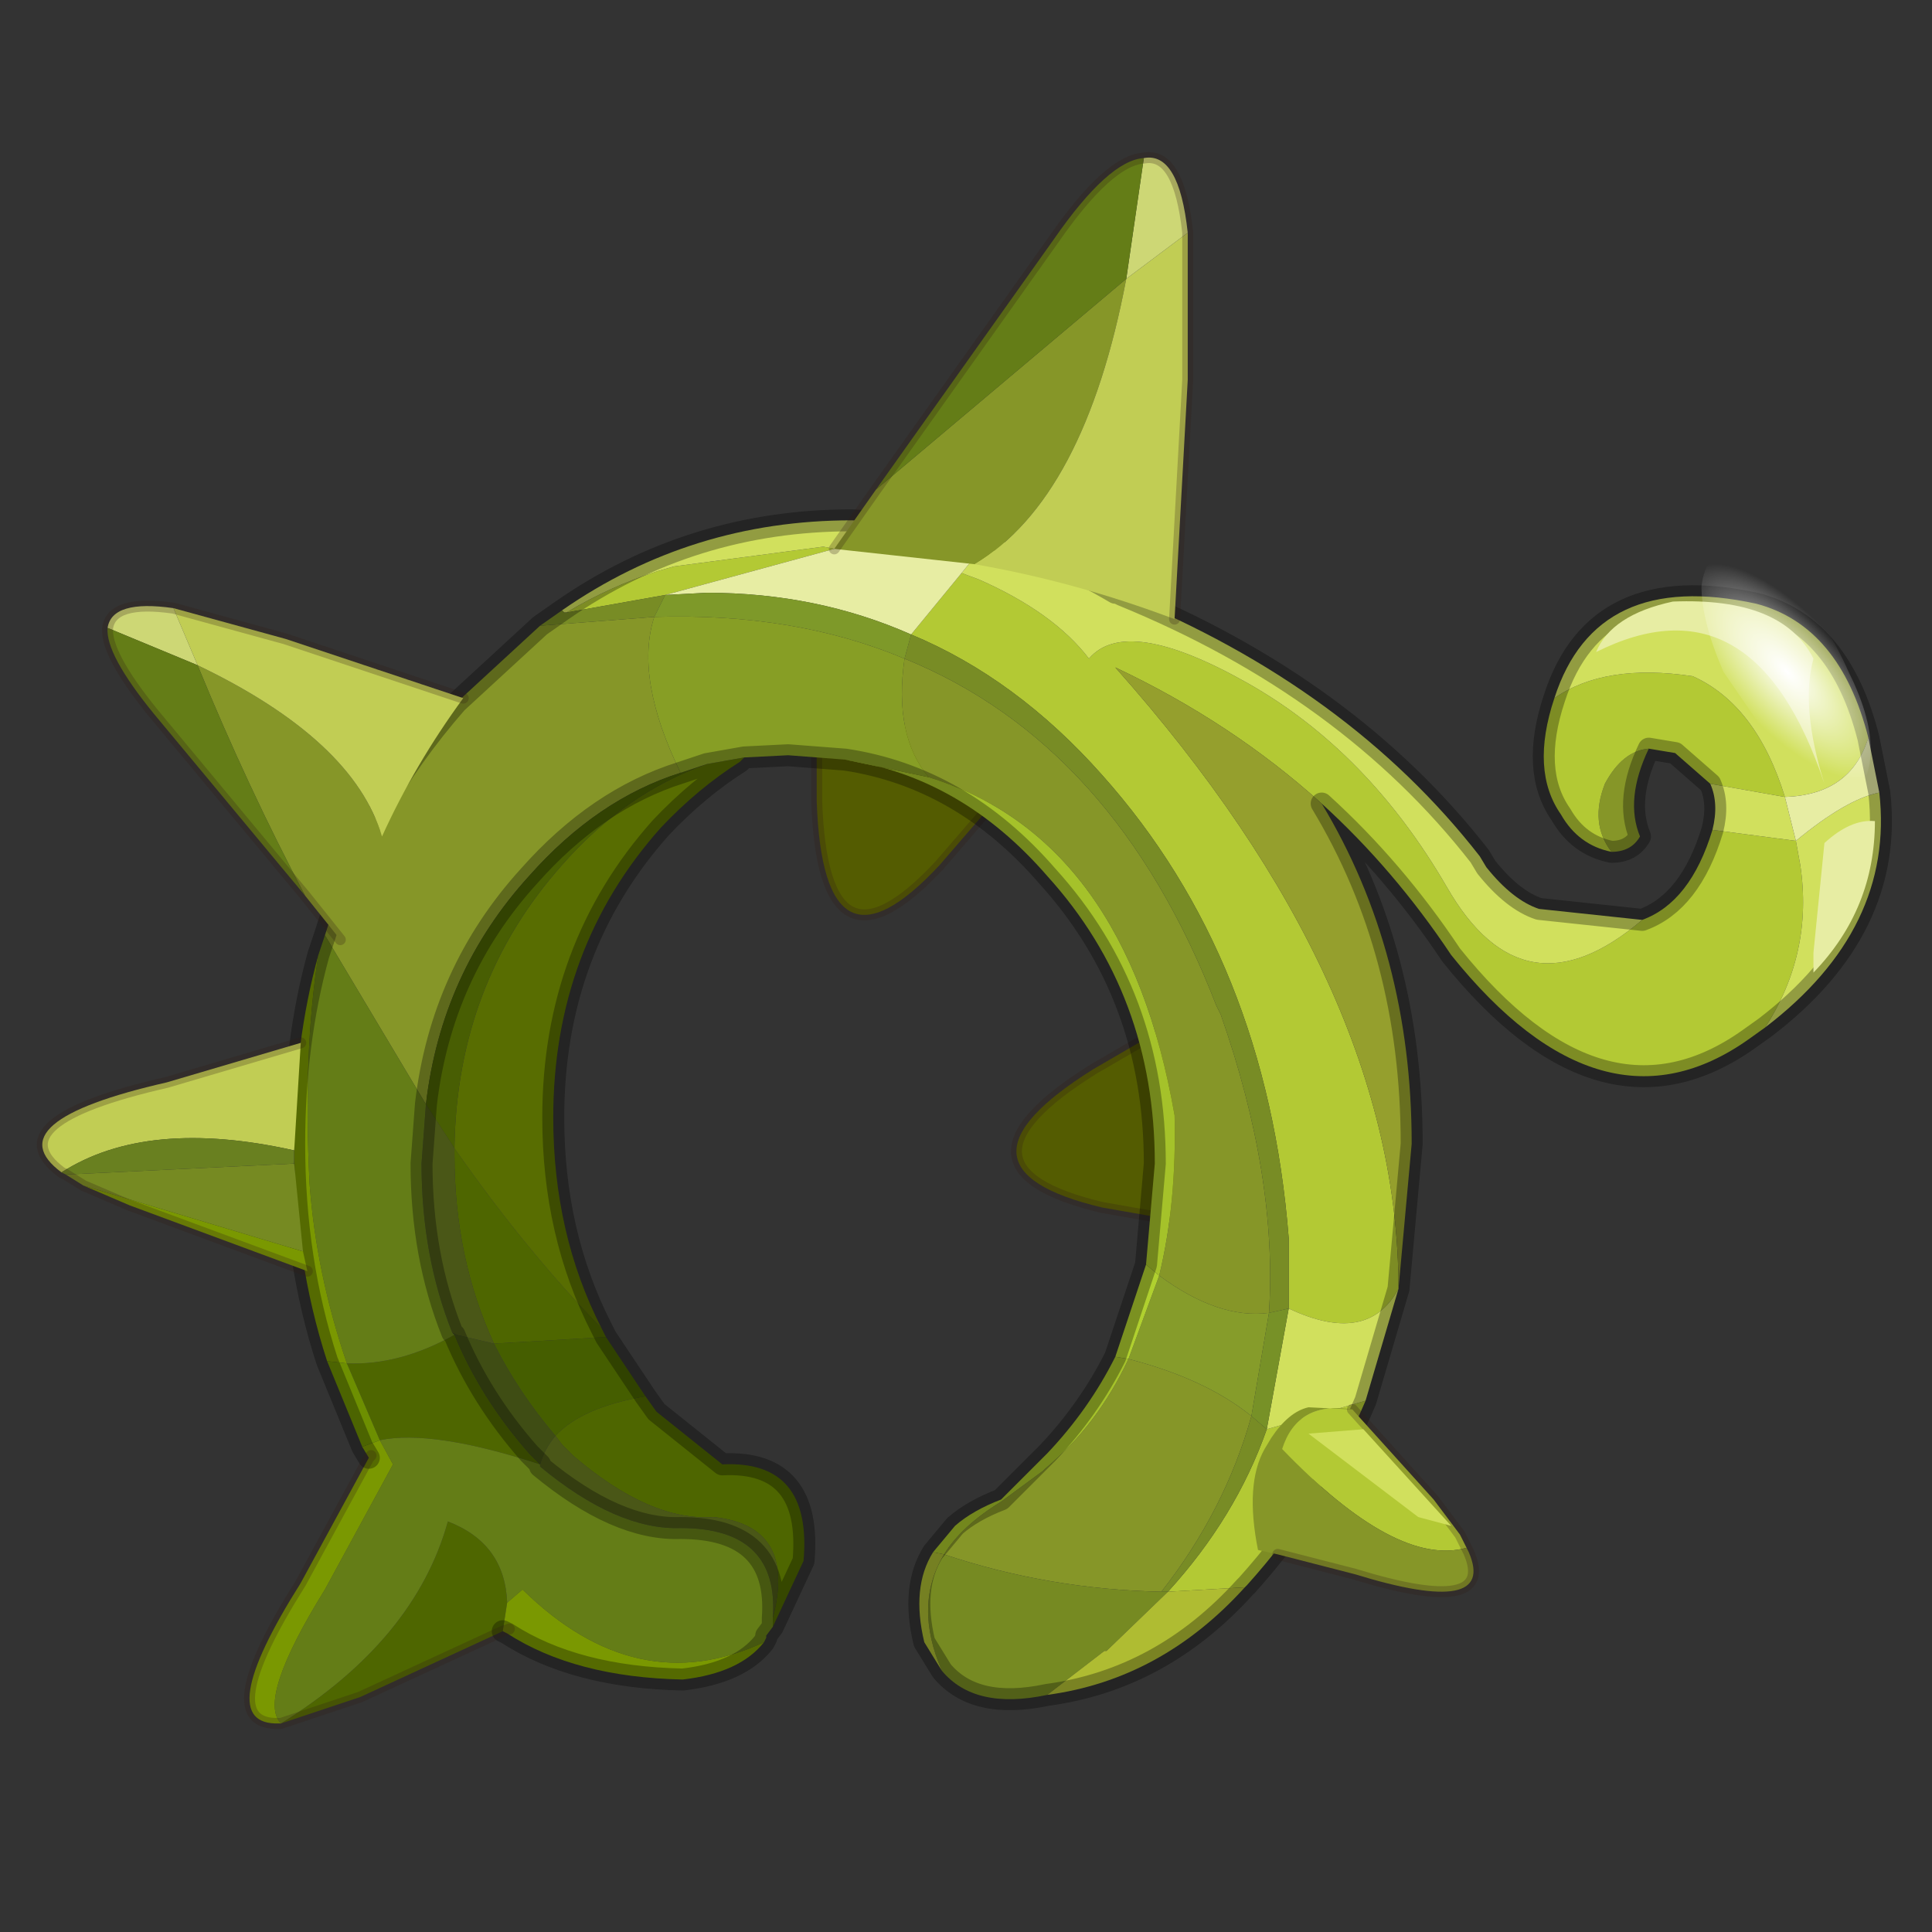 <?xml version="1.0" encoding="UTF-8" standalone="no"?>
<svg xmlns:xlink="http://www.w3.org/1999/xlink" height="440.0px" width="440.0px" xmlns="http://www.w3.org/2000/svg">
  <rect width="100%" height="100%" fill="#333333" stroke="none"/>
  <g transform="matrix(10.0, 0.0, 0.0, 10.0, 0.0, 0.0)">
    <use height="44.0" transform="matrix(1.0, 0.0, 0.0, 1.0, 0.0, 0.0)" width="44.0" xlink:href="#shape0"/>
  </g>
  <defs>
    <g id="shape0" transform="matrix(1.0, 0.0, 0.0, 1.0, 0.0, 0.0)">
      <path d="M44.0 44.0 L0.0 44.0 0.0 0.0 44.0 0.0 44.0 44.0" fill="#43adca" fill-opacity="0.0" fill-rule="evenodd" stroke="none"/>
      <path d="M23.3 17.5 L21.4 19.7 Q18.75 22.55 18.6 18.25 L18.6 15.75 23.3 17.5" fill="#545c01" fill-rule="evenodd" stroke="none"/>
      <path d="M23.3 17.5 L21.4 19.7 Q18.75 22.55 18.6 18.25 L18.6 15.75" fill="none" stroke="#301c16" stroke-linecap="round" stroke-linejoin="round" stroke-opacity="0.251" stroke-width="0.25"/>
      <path d="M27.95 28.0 L25.1 27.5 Q21.3 26.6 24.9 24.35 L27.05 23.1 27.95 28.0" fill="#545c01" fill-rule="evenodd" stroke="none"/>
      <path d="M27.95 28.0 L25.1 27.5 Q21.3 26.6 24.9 24.35 L27.05 23.1" fill="none" stroke="#301c16" stroke-linecap="round" stroke-linejoin="round" stroke-opacity="0.251" stroke-width="0.25"/>
      <path d="M12.85 13.95 L12.8 13.9 12.85 13.95" fill="#718b05" fill-rule="evenodd" stroke="none"/>
      <path d="M7.4 21.3 Q8.3 18.4 10.4 16.0 L12.3 14.25 14.9 14.05 Q14.45 15.45 15.5 17.6 13.6 18.2 12.05 19.95 10.05 22.15 9.7 25.15 L7.4 21.3 M37.55 17.05 Q37.0 18.2 37.35 19.05 37.15 19.4 36.7 19.4 36.2 18.75 36.55 17.85 36.95 17.1 37.55 17.05 M20.6 15.0 Q25.4 16.95 27.7 22.9 L27.8 23.1 Q29.1 26.8 28.9 29.9 27.75 30.05 26.4 29.05 26.8 27.4 26.75 25.4 25.65 19.1 21.15 17.7 20.35 16.75 20.6 15.0 M25.7 30.95 Q27.45 31.4 28.5 32.25 27.9 34.4 26.45 36.25 23.9 36.2 21.5 35.4 21.9 34.75 22.8 34.2 L23.75 33.5 23.8 33.45 Q25.0 32.45 25.7 30.95" fill="#869628" fill-rule="evenodd" stroke="none"/>
      <path d="M23.85 38.6 Q22.2 38.95 21.45 38.05 20.8 36.55 21.5 35.4 23.9 36.2 26.45 36.25 L26.6 36.25 25.2 37.6 25.15 37.6 23.85 38.6" fill="#768a22" fill-rule="evenodd" stroke="none"/>
      <path d="M40.2 23.4 L39.85 23.65 Q36.5 26.05 33.05 21.75 31.75 19.8 30.1 18.3 28.05 16.45 25.4 15.2 31.85 22.45 31.85 29.35 31.15 30.65 29.35 29.8 L29.35 28.2 Q28.85 21.85 25.1 17.65 23.15 15.45 20.75 14.45 L21.9 13.05 22.3 13.2 Q24.0 13.95 24.8 15.0 25.65 14.0 28.4 15.55 31.15 17.1 32.95 20.2 34.7 23.25 37.4 20.95 38.5 20.55 39.0 18.9 L40.9 19.15 41.0 19.7 Q41.3 21.7 40.2 23.4 M31.1 31.9 Q30.15 34.15 28.4 36.1 L28.35 36.15 26.6 36.25 Q28.15 34.55 28.85 32.55 L31.1 31.9 M38.95 17.85 L38.15 17.15 37.55 17.05 Q36.95 17.1 36.55 17.85 36.2 18.75 36.7 19.4 35.95 19.25 35.55 18.55 34.85 17.55 35.4 15.9 36.55 15.1 38.55 15.4 40.0 16.05 40.65 18.15 L38.95 17.85 M12.9 13.95 Q13.9 13.35 15.0 13.0 L15.35 12.9 18.75 12.45 19.0 12.5 15.15 13.55 12.9 13.95" fill="#b3c934" fill-rule="evenodd" stroke="none"/>
      <path d="M13.7 30.25 L13.8 30.45 11.25 30.6 Q10.35 28.65 10.35 26.3 L10.35 26.15 Q11.95 28.45 13.7 30.25 M14.7 31.8 L14.95 32.15 16.45 33.35 Q18.5 33.25 18.3 35.55 L17.6 37.05 17.6 36.85 Q18.15 34.75 16.25 34.55 14.8 34.65 13.05 33.15 L12.8 32.9 12.65 32.7 Q13.25 32.05 14.7 31.8 M11.45 37.15 L8.2 38.65 6.4 39.25 Q9.45 37.35 10.2 34.65 11.5 35.15 11.55 36.5 L11.45 37.15 M12.3 33.35 Q9.85 32.55 8.65 32.8 L7.9 31.05 Q9.1 31.1 10.35 30.4 10.95 31.85 12.05 33.1 L12.3 33.35" fill="#4e6600" fill-rule="evenodd" stroke="none"/>
      <path d="M17.6 36.85 Q17.75 34.8 15.5 34.8 14.05 34.85 12.3 33.4 L12.3 33.35 Q12.4 33.0 12.65 32.7 L12.8 32.9 13.05 33.15 Q14.8 34.65 16.25 34.55 18.15 34.75 17.6 36.85 M11.25 30.6 L10.4 30.4 10.3 30.35 Q9.6 28.6 9.6 26.5 L9.7 25.15 10.35 26.15 10.35 26.3 Q10.35 28.65 11.25 30.6" fill="#4a5717" fill-rule="evenodd" stroke="none"/>
      <path d="M16.95 17.25 L16.85 17.35 Q15.9 17.95 15.05 18.85 12.6 21.6 12.6 25.45 12.6 28.1 13.7 30.25 11.95 28.45 10.35 26.15 10.4 22.4 12.8 19.7 14.25 18.05 16.1 17.4 L16.95 17.25" fill="#586d01" fill-rule="evenodd" stroke="none"/>
      <path d="M15.5 17.6 L16.1 17.4 Q14.25 18.05 12.8 19.7 10.4 22.4 10.35 26.15 L9.7 25.15 Q10.05 22.15 12.05 19.95 13.6 18.2 15.5 17.6" fill="#485e03" fill-rule="evenodd" stroke="none"/>
      <path d="M17.6 37.05 L17.45 37.25 17.45 37.3 17.4 37.4 Q14.5 38.75 11.9 36.2 L11.55 36.5 Q11.5 35.15 10.2 34.65 9.45 37.35 6.4 39.25 5.85 38.7 7.4 36.2 L8.95 33.35 8.65 32.8 Q9.85 32.55 12.3 33.35 L12.3 33.4 Q14.05 34.85 15.5 34.8 17.75 34.8 17.6 36.85 L17.6 37.05 M7.25 21.75 L7.4 21.3 9.7 25.15 9.6 26.5 Q9.6 28.6 10.3 30.35 L10.35 30.4 Q9.1 31.1 7.9 31.05 7.2 29.0 7.05 26.95 6.9 24.0 7.25 21.75" fill="#647d17" fill-rule="evenodd" stroke="none"/>
      <path d="M17.4 37.4 Q16.85 38.1 15.55 38.25 13.1 38.2 11.55 37.2 L11.45 37.15 11.55 36.5 11.9 36.2 Q14.5 38.75 17.4 37.4 M6.4 39.25 L6.35 39.25 Q4.8 39.3 6.85 36.05 L8.4 33.2 8.25 32.95 8.65 32.8 8.95 33.35 7.4 36.2 Q5.85 38.7 6.4 39.25 M7.45 31.0 Q6.7 28.7 6.7 26.05 6.7 23.75 7.25 21.75 6.9 24.0 7.05 26.95 7.2 29.0 7.9 31.05 L7.45 31.0 M8.45 33.15 L8.4 33.2 8.45 33.15 M11.45 37.15 L11.6 37.1 11.45 37.15" fill="#7a9801" fill-rule="evenodd" stroke="none"/>
      <path d="M42.8 18.05 Q43.15 21.15 40.2 23.4 41.3 21.7 41.0 19.7 L40.9 19.15 Q42.05 18.2 42.8 18.05 M31.85 29.35 L31.1 31.9 28.85 32.55 29.35 29.8 Q31.15 30.65 31.85 29.35 M12.8 13.9 Q15.75 11.85 19.4 11.85 L20.35 11.9 19.0 12.5 18.75 12.45 15.35 12.9 15.0 13.0 Q13.9 13.35 12.9 13.95 L12.85 13.95 12.8 13.9 M22.55 12.25 Q24.05 12.7 25.4 13.5 L25.45 13.5 25.55 13.55 Q30.7 15.65 33.7 19.5 L33.85 19.75 Q34.45 20.5 35.05 20.7 L37.4 20.95 Q34.7 23.25 32.95 20.2 31.15 17.1 28.4 15.55 25.65 14.0 24.8 15.0 24.0 13.95 22.3 13.2 L21.9 13.05 22.55 12.25 M39.0 18.9 Q39.15 18.3 38.95 17.85 L40.65 18.15 Q40.0 16.05 38.55 15.4 36.55 15.1 35.4 15.9 36.35 12.95 40.0 13.75 41.9 14.25 42.55 16.8 42.15 18.1 40.65 18.15 L40.9 19.15 39.0 18.9" fill="#d1e05d" fill-rule="evenodd" stroke="none"/>
      <path d="M30.1 18.3 Q32.15 21.7 32.15 26.05 L31.85 29.35 Q31.85 22.45 25.4 15.2 28.05 16.45 30.1 18.3" fill="#959f2d" fill-rule="evenodd" stroke="none"/>
      <path d="M42.55 16.8 L42.75 17.8 42.8 18.05 Q42.05 18.2 40.9 19.15 L40.65 18.15 Q42.15 18.1 42.55 16.8 M20.35 11.9 L22.55 12.25 21.9 13.05 20.75 14.45 Q18.6 13.5 16.1 13.5 L15.15 13.55 19.0 12.5 20.35 11.9" fill="#e7eda3" fill-rule="evenodd" stroke="none"/>
      <path d="M28.35 36.15 Q26.45 38.25 23.85 38.6 L25.15 37.6 25.2 37.6 26.6 36.25 28.35 36.15" fill="#afbc32" fill-rule="evenodd" stroke="none"/>
      <path d="M12.3 14.25 L12.8 13.9 12.85 13.95 12.9 13.95 15.15 13.55 14.9 14.05 12.3 14.25 M28.9 29.9 Q29.1 26.8 27.8 23.1 L27.7 22.9 Q25.4 16.95 20.6 15.0 L20.75 14.45 Q23.15 15.45 25.1 17.65 28.85 21.85 29.35 28.2 L29.35 29.8 28.9 29.9 M28.5 32.25 L28.85 32.55 Q28.15 34.55 26.6 36.25 L26.45 36.25 Q27.9 34.4 28.5 32.25" fill="#788c25" fill-rule="evenodd" stroke="none"/>
      <path d="M21.25 35.35 L21.75 34.75 Q22.15 34.4 22.8 34.15 L23.85 33.1 Q24.8 32.1 25.4 30.9 L25.7 30.95 Q25.0 32.45 23.8 33.45 L23.75 33.5 22.8 34.2 Q21.9 34.75 21.5 35.4 L21.25 35.35 M26.1 28.8 L26.3 26.5 Q26.3 22.65 23.85 19.95 21.9 17.7 19.25 17.3 L21.15 17.7 Q25.65 19.1 26.75 25.4 26.8 27.4 26.4 29.05 L26.1 28.8" fill="#a5c22a" fill-rule="evenodd" stroke="none"/>
      <path d="M21.45 38.05 L21.05 37.4 Q20.75 36.15 21.25 35.35 L21.5 35.4 Q20.8 36.55 21.45 38.05" fill="#a8b831" fill-rule="evenodd" stroke="none"/>
      <path d="M20.75 14.45 L20.6 15.0 Q18.1 13.95 14.9 14.05 L15.15 13.55 16.1 13.5 Q18.6 13.5 20.75 14.45" fill="#7e9929" fill-rule="evenodd" stroke="none"/>
      <path d="M19.25 17.3 L17.95 17.2 16.95 17.25 16.1 17.4 15.5 17.6 Q14.45 15.45 14.9 14.05 18.1 13.95 20.6 15.0 20.35 16.75 21.15 17.7 L19.25 17.3" fill="#879e25" fill-rule="evenodd" stroke="none"/>
      <path d="M26.4 29.05 Q27.75 30.05 28.9 29.9 L28.5 32.25 Q27.45 31.4 25.7 30.95 L26.4 29.05" fill="#869c2a" fill-rule="evenodd" stroke="none"/>
      <path d="M28.9 29.9 L29.35 29.8 28.85 32.55 28.5 32.25 28.9 29.9" fill="#779127" fill-rule="evenodd" stroke="none"/>
      <path d="M25.4 30.9 L26.1 28.8 26.4 29.05 25.7 30.95 25.4 30.9" fill="#b0d02f" fill-rule="evenodd" stroke="none"/>
      <path d="M13.8 30.45 L14.7 31.8 Q13.25 32.05 12.65 32.7 11.8 31.7 11.25 30.6 L13.8 30.45" fill="#455e00" fill-rule="evenodd" stroke="none"/>
      <path d="M12.65 32.7 Q12.4 33.0 12.3 33.35 L12.05 33.1 Q10.95 31.85 10.35 30.4 L10.3 30.35 10.4 30.4 11.25 30.6 Q11.8 31.7 12.65 32.7" fill="#3f4d14" fill-rule="evenodd" stroke="none"/>
      <path d="M8.25 32.95 L7.45 31.0 7.9 31.05 8.65 32.8 8.25 32.95" fill="#6d8f01" fill-rule="evenodd" stroke="none"/>
      <path d="M42.55 16.8 L42.75 17.8 42.8 18.05 Q43.15 21.15 40.2 23.4 L39.85 23.65 Q36.5 26.05 33.05 21.75 31.75 19.8 30.1 18.3 32.15 21.7 32.15 26.05 L31.85 29.35 31.1 31.9 Q30.15 34.15 28.4 36.1 L28.35 36.15 Q26.45 38.25 23.85 38.6 22.2 38.95 21.45 38.05 L21.05 37.4 Q20.75 36.15 21.25 35.35 L21.75 34.75 Q22.15 34.4 22.8 34.15 L23.85 33.1 Q24.8 32.1 25.4 30.9 L26.1 28.8 26.3 26.5 Q26.3 22.65 23.85 19.95 21.9 17.7 19.25 17.3 L17.95 17.2 16.95 17.25 16.85 17.35 Q15.9 17.95 15.05 18.85 12.6 21.6 12.6 25.45 12.6 28.1 13.7 30.25 L13.8 30.45 14.7 31.8 14.95 32.15 16.45 33.35 Q18.5 33.25 18.3 35.55 L17.6 37.05 17.45 37.25 M17.45 37.3 L17.4 37.4 Q16.85 38.1 15.55 38.25 13.1 38.2 11.55 37.2 L11.45 37.15 M8.4 33.2 L8.25 32.95 7.45 31.0 Q6.7 28.7 6.7 26.05 6.7 23.75 7.25 21.75 L7.4 21.3 Q8.3 18.4 10.4 16.0 L12.3 14.25 12.8 13.9 Q15.75 11.85 19.4 11.85 L20.35 11.9 22.55 12.25 Q24.05 12.7 25.4 13.5 L25.45 13.5 25.55 13.55 Q30.7 15.65 33.7 19.5 L33.85 19.75 Q34.45 20.5 35.05 20.7 L37.4 20.95 Q38.5 20.55 39.0 18.9 39.15 18.3 38.95 17.85 L38.15 17.15 37.55 17.05 Q37.0 18.2 37.35 19.05 37.15 19.4 36.7 19.4 35.95 19.25 35.55 18.55 34.85 17.55 35.4 15.9 36.35 12.95 40.0 13.75 41.9 14.25 42.55 16.8 M15.5 17.6 L16.1 17.4 16.95 17.25 M12.3 33.35 L12.3 33.4 Q14.05 34.85 15.5 34.8 17.75 34.8 17.6 36.85 L17.6 37.05 M10.3 30.35 L10.35 30.4 Q10.95 31.85 12.05 33.1 L12.3 33.35 M10.3 30.35 Q9.6 28.6 9.6 26.5 L9.7 25.15 Q10.05 22.15 12.05 19.95 13.6 18.2 15.5 17.6" fill="none" stroke="#000000" stroke-linecap="round" stroke-linejoin="round" stroke-opacity="0.302" stroke-width="0.5"/>
      <path d="M11.45 37.15 L8.2 38.65 6.4 39.25 6.35 39.25 Q4.8 39.3 6.85 36.05 L8.4 33.2 8.45 33.15 M11.6 37.1 L11.45 37.15" fill="none" stroke="#301c16" stroke-linecap="round" stroke-linejoin="round" stroke-opacity="0.251" stroke-width="0.25"/>
      <path d="M41.3 15.0 Q41.0 16.1 41.55 17.85 39.95 13.05 36.35 14.85 36.7 14.0 38.1 13.7 40.6 13.6 41.3 15.0" fill="#e7eda3" fill-rule="evenodd" stroke="none"/>
      <path d="M41.55 19.2 Q42.15 18.65 42.7 18.7 42.7 20.7 41.3 22.15 L41.3 21.7 41.55 19.2" fill="#e7eda3" fill-rule="evenodd" stroke="none"/>
      <path d="M40.8 13.35 Q41.6 14.15 42.1 15.3 42.65 16.4 42.6 17.2 42.55 18.0 42.0 18.0 41.4 18.0 40.55 17.2 L39.25 15.3 Q38.75 14.15 38.75 13.35 38.85 12.55 39.45 12.55 40.0 12.55 40.8 13.35" fill="url(#gradient0)" fill-rule="evenodd" stroke="none"/>
      <path d="M7.75 21.4 L6.95 20.4 Q5.65 17.95 4.5 15.15 8.05 16.85 8.7 19.05 L7.75 21.4" fill="#869628" fill-rule="evenodd" stroke="none"/>
      <path d="M3.95 13.85 L6.5 14.55 10.55 15.9 Q9.45 17.4 8.7 19.05 8.05 16.85 4.5 15.15 L3.95 13.85" fill="#c1cd54" fill-rule="evenodd" stroke="none"/>
      <path d="M2.45 14.3 Q2.55 13.65 3.95 13.85 L4.5 15.15 2.45 14.3" fill="#cdd775" fill-rule="evenodd" stroke="none"/>
      <path d="M6.95 20.4 L3.5 16.25 Q2.4 14.9 2.45 14.3 L4.5 15.15 Q5.65 17.95 6.95 20.4" fill="#647d17" fill-rule="evenodd" stroke="none"/>
      <path d="M7.75 21.4 L6.95 20.4 3.5 16.25 Q2.4 14.9 2.45 14.3 2.55 13.65 3.95 13.85 L6.5 14.55 10.55 15.9" fill="none" stroke="#301c16" stroke-linecap="round" stroke-linejoin="round" stroke-opacity="0.251" stroke-width="0.25"/>
      <path d="M6.7 26.5 L6.9 28.5 1.9 27.0 1.5 26.75 6.7 26.5" fill="#768a22" fill-rule="evenodd" stroke="none"/>
      <path d="M1.4 26.7 Q-0.15 25.55 3.8 24.65 L6.85 23.75 6.7 26.2 Q3.35 25.45 1.4 26.7" fill="#c1cd54" fill-rule="evenodd" stroke="none"/>
      <path d="M6.9 28.5 L7.0 28.95 2.95 27.45 1.9 27.0 6.9 28.5" fill="#7a9801" fill-rule="evenodd" stroke="none"/>
      <path d="M6.7 26.2 L6.7 26.5 1.5 26.75 1.4 26.7 Q3.35 25.45 6.7 26.2" fill="#698020" fill-rule="evenodd" stroke="none"/>
      <path d="M7.0 28.95 L2.95 27.45 1.9 27.0 1.5 26.75 1.4 26.7 Q-0.15 25.55 3.8 24.65 L6.85 23.75" fill="none" stroke="#301c16" stroke-linecap="round" stroke-linejoin="round" stroke-opacity="0.251" stroke-width="0.25"/>
      <path d="M30.8 32.1 L32.65 34.15 33.25 34.95 33.4 35.25 Q31.8 35.7 29.2 33.0 29.55 31.9 30.8 32.1" fill="#b3c934" fill-rule="evenodd" stroke="none"/>
      <path d="M29.1 35.4 L28.65 35.3 Q28.35 33.8 28.8 33.0 L28.95 32.75 Q29.35 32.15 29.8 32.05 L30.8 32.1 Q29.55 31.9 29.2 33.0 31.8 35.7 33.4 35.25 L33.45 35.35 Q34.1 36.85 30.85 35.85 L29.1 35.4" fill="#869628" fill-rule="evenodd" stroke="none"/>
      <path d="M30.8 32.1 L32.65 34.15 33.25 34.95 33.4 35.25 33.45 35.35 Q34.1 36.85 30.85 35.85 L29.1 35.4" fill="none" stroke="#301c16" stroke-linecap="round" stroke-linejoin="round" stroke-opacity="0.251" stroke-width="0.25"/>
      <path d="M31.05 32.55 L33.05 34.75 32.3 34.55 29.8 32.65 31.05 32.55" fill="#d1e05d" fill-rule="evenodd" stroke="none"/>
      <path d="M19.0 12.5 L19.95 11.15 25.65 6.35 Q24.7 11.35 22.2 12.85 L19.0 12.5" fill="#869628" fill-rule="evenodd" stroke="none"/>
      <path d="M27.05 5.3 L27.05 8.65 26.75 14.1 Q24.5 13.25 22.2 12.85 24.7 11.35 25.65 6.35 L27.05 5.3" fill="#c1cd54" fill-rule="evenodd" stroke="none"/>
      <path d="M26.05 3.6 Q26.85 3.45 27.05 5.3 L25.65 6.35 26.05 3.6" fill="#cdd775" fill-rule="evenodd" stroke="none"/>
      <path d="M19.95 11.15 L24.0 5.45 Q25.25 3.65 26.05 3.6 L25.65 6.35 19.95 11.15" fill="#647d17" fill-rule="evenodd" stroke="none"/>
      <path d="M19.0 12.5 L19.95 11.15 24.0 5.45 Q25.25 3.65 26.05 3.6 26.85 3.45 27.05 5.3 L27.05 8.65 26.75 14.1" fill="none" stroke="#301c16" stroke-linecap="round" stroke-linejoin="round" stroke-opacity="0.251" stroke-width="0.25"/>
    </g>
    <radialGradient cx="0" cy="0" gradientTransform="matrix(0.002, 0.0, 0.002, 0.003, 40.7, 15.3)" gradientUnits="userSpaceOnUse" id="gradient0" r="819.2" spreadMethod="pad">
      <stop offset="0.0" stop-color="#ffffff"/>
      <stop offset="1.0" stop-color="#ffffff" stop-opacity="0.0"/>
    </radialGradient>
  </defs>
</svg>
